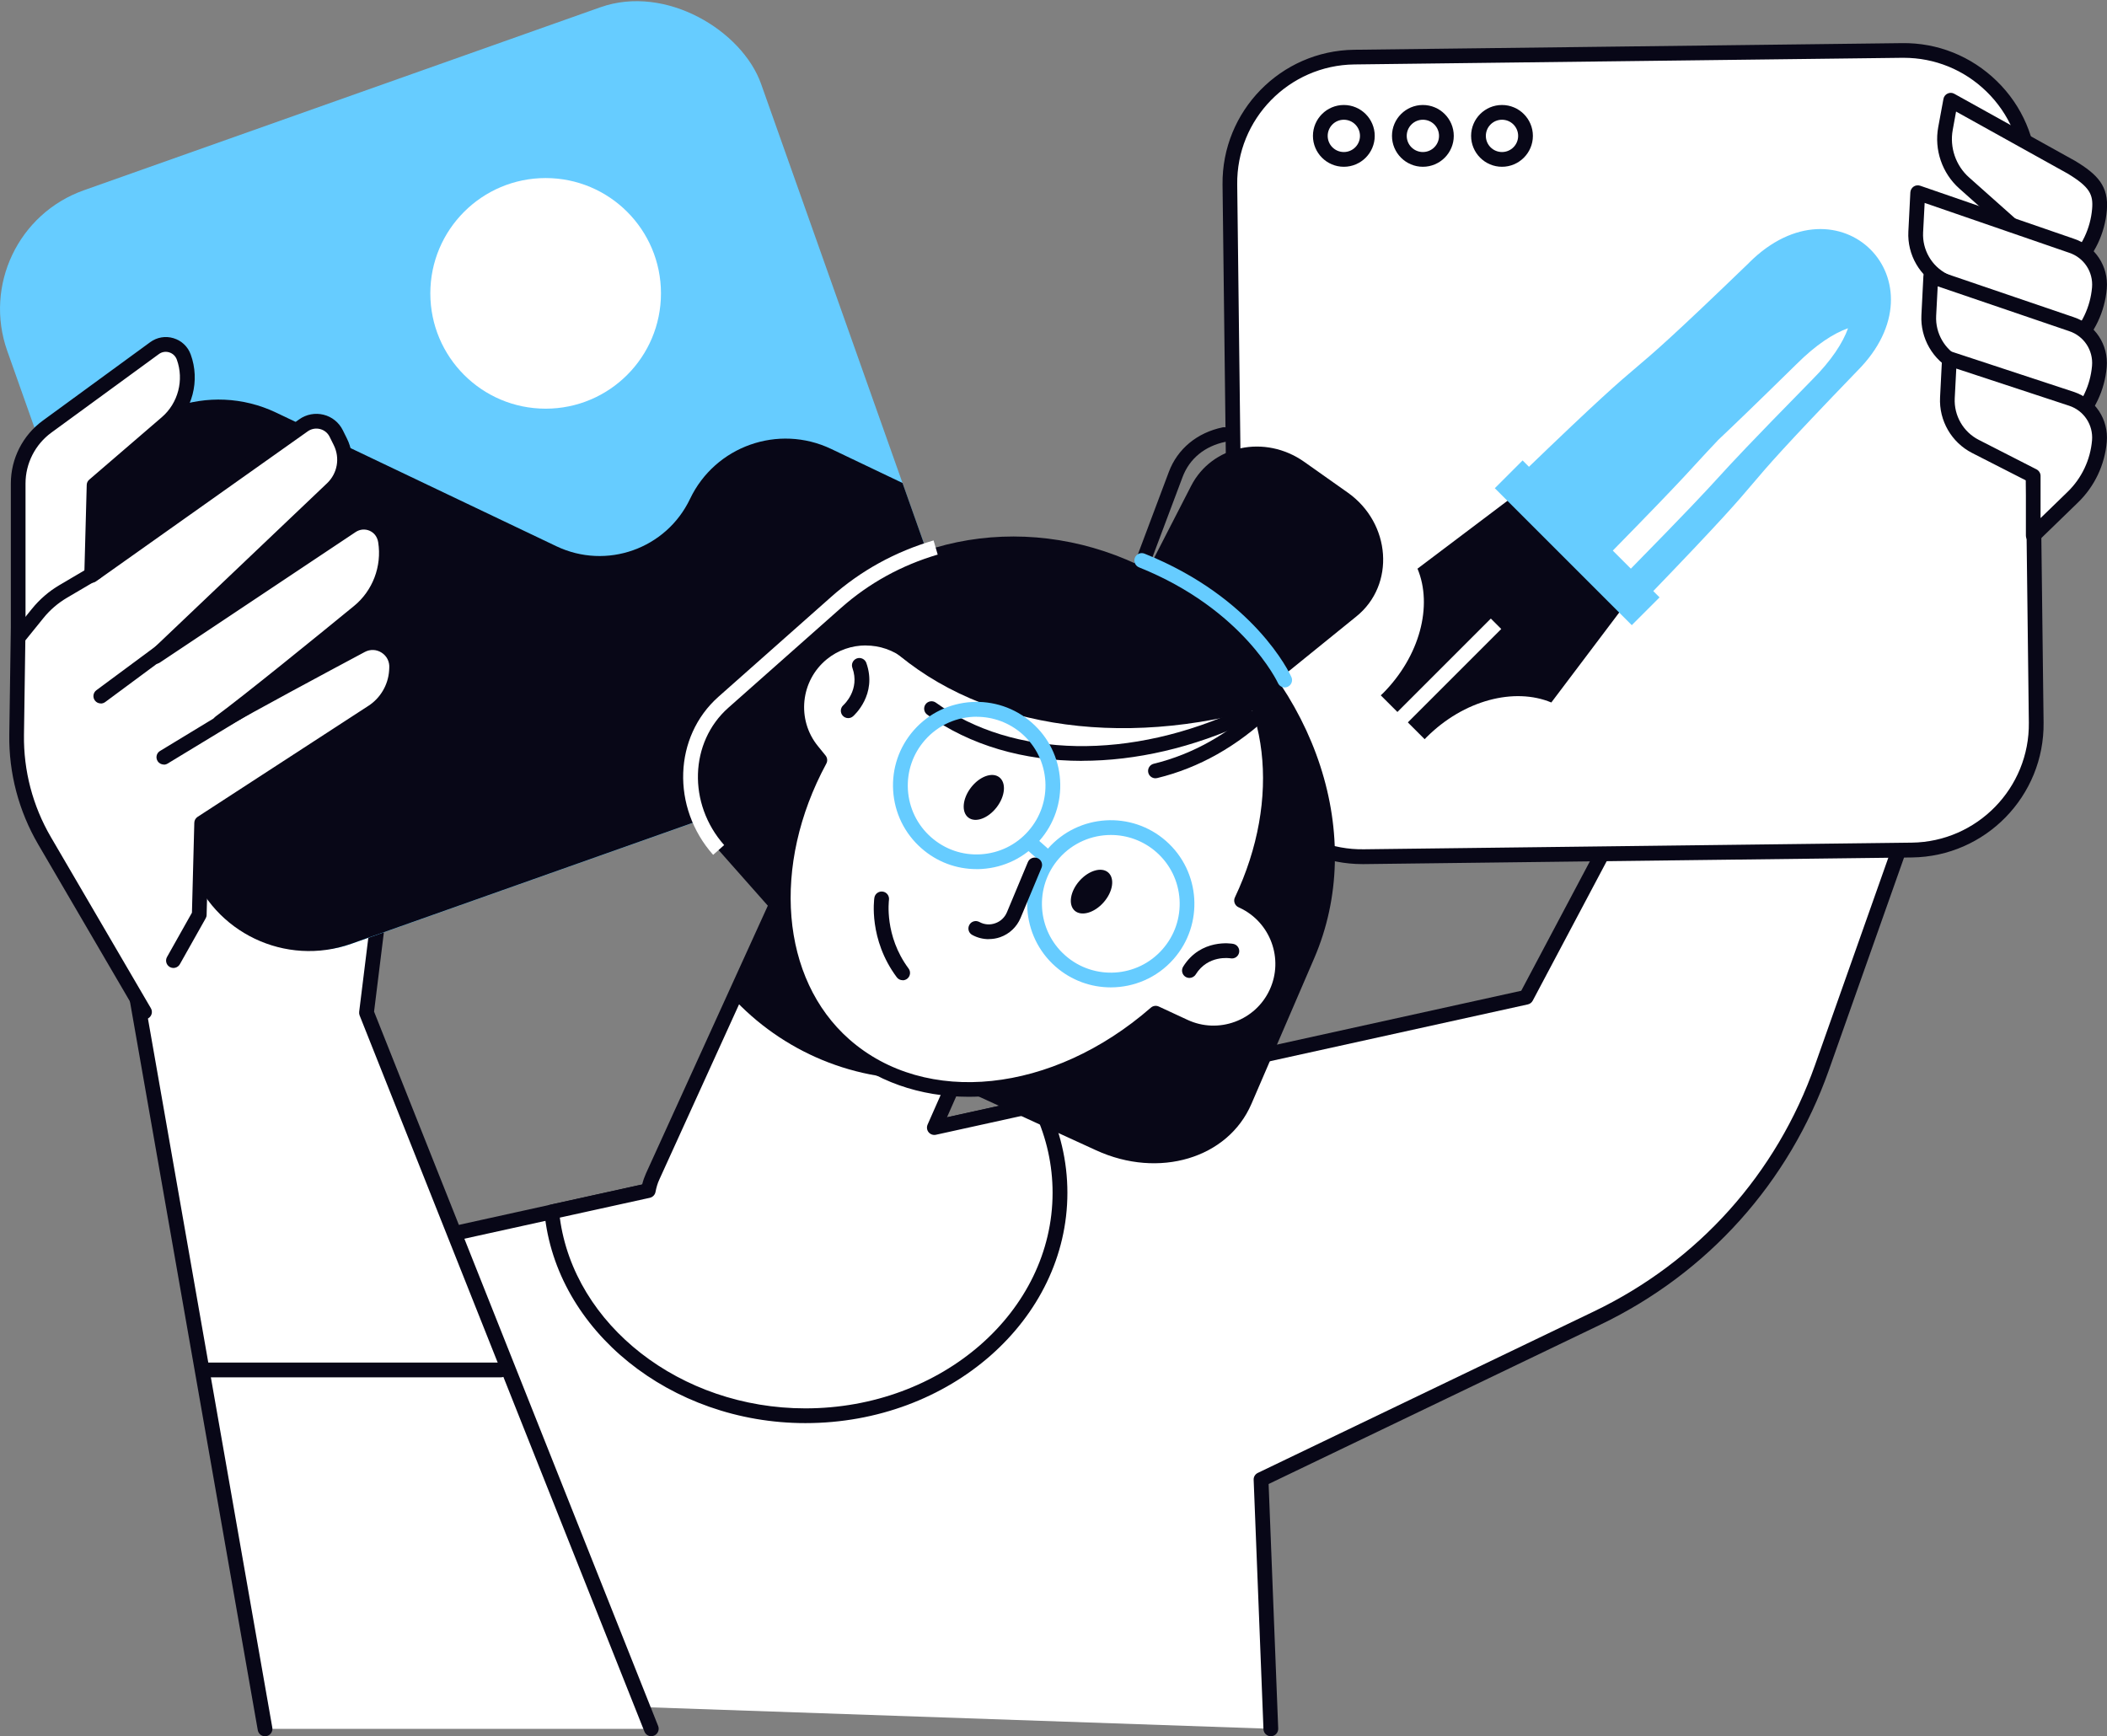 <?xml version="1.0" encoding="UTF-8"?>
<svg id="Capa_2" data-name="Capa 2" xmlns="http://www.w3.org/2000/svg" viewBox="0 0 285.75 235.49">
  <rect x="0" y="0" width="285.75" height="235.49" fill="#808080" stroke="none"/>
  <defs>
    <style>
      .cls-1 {
        fill: #fff;
      }

      .cls-2 {
        fill: #6cf;
      }

      .cls-3 {
        fill: #080717;
      }
    </style>
  </defs>
  <g id="_Layer_" data-name="&amp;lt;Layer&amp;gt;">
    <g>
      <g>
        <path class="cls-1" d="M56.63,230.49l-4.66-61.08,155-34.16,30.55-57.63,28.6,13.3-19.04,53.86c-5.27,14.91-16.23,27.13-30.49,33.98l-45.58,21.9,1.33,33.82-115.72-4Z"/>
        <path class="cls-3" d="M172.35,235.49c-.53,0-.98-.42-1-.96l-1.33-33.82c-.02-.4.21-.77.57-.94l45.58-21.9c14.12-6.78,24.76-18.65,29.98-33.41l18.74-53.01-26.91-12.52-30.11,56.79c-.14.26-.38.45-.67.51l-154.16,33.97,4.59,60.22c.04.55-.37,1.03-.92,1.07-.55.04-1.03-.37-1.07-.92l-4.66-61.08c-.04-.5.3-.95.78-1.05l154.55-34.06,30.34-57.22c.25-.47.82-.66,1.31-.44l28.6,13.3c.47.22.69.75.52,1.24l-19.04,53.86c-5.4,15.27-16.41,27.54-31,34.55l-44.99,21.61,1.3,33.17c.02.55-.41,1.02-.96,1.04-.01,0-.03,0-.04,0Z"/>
      </g>
      <g>
        <polygon class="cls-1" points="88.33 234.49 49.7 137.35 52.4 115.52 15.08 115.52 35.94 234.49 88.33 234.49"/>
        <path class="cls-3" d="M88.33,235.49c-.4,0-.77-.24-.93-.63l-38.63-97.14c-.06-.16-.08-.33-.06-.49l2.56-20.71H16.27l20.66,117.8c.1.54-.27,1.06-.81,1.16-.55.1-1.06-.27-1.16-.81L14.09,115.69c-.05-.29.03-.59.22-.82.19-.23.47-.36.77-.36h37.33c.29,0,.56.12.75.34.19.21.28.5.24.78l-2.67,21.58,38.53,96.9c.2.51-.05,1.09-.56,1.3-.12.05-.25.07-.37.07Z"/>
      </g>
      <g>
        <rect class="cls-2" x="10.28" y="10.28" width="108.46" height="108.46" rx="17.08" ry="17.08" transform="translate(-17.84 25.25) rotate(-19.51)"/>
        <circle class="cls-1" cx="74" cy="39.79" r="15.64"/>
        <path class="cls-3" d="M128.03,81.41l-5.63-15.9-9.68-4.62c-7.16-3.41-15.73-.38-19.14,6.78h0c-3.23,6.78-11.34,9.65-18.12,6.42l-38.02-18.13c-9.03-4.3-19.84-.47-24.14,8.55l-3.62,7.59,16.13,45.51c3.15,8.89,12.92,13.55,21.81,10.4l70.03-24.81c8.89-3.15,13.55-12.92,10.4-21.81Z"/>
      </g>
      <g>
        <g>
          <rect class="cls-1" x="167.24" y="7.29" width="108.46" height="108.46" rx="17.08" ry="17.08" transform="translate(-.73 2.69) rotate(-.7)"/>
          <path class="cls-3" d="M184.77,117.2c-4.75,0-9.22-1.82-12.62-5.14-3.46-3.37-5.39-7.89-5.45-12.72l-.9-74.29c-.12-9.97,7.89-18.18,17.86-18.3l74.29-.9c4.82-.07,9.39,1.77,12.85,5.14,3.46,3.37,5.39,7.89,5.45,12.72l.9,74.29c.12,9.97-7.89,18.18-17.86,18.3l-74.29.9c-.08,0-.15,0-.23,0ZM259.27,115.29h0,0ZM258.17,7.84c-.07,0-.13,0-.2,0l-74.29.9c-8.87.11-16,7.41-15.89,16.28l.9,74.29c.05,4.3,1.77,8.31,4.85,11.31,3.07,3,7.15,4.64,11.43,4.57l74.29-.9c8.87-.11,16-7.41,15.89-16.28l-.9-74.29c-.05-4.3-1.77-8.31-4.85-11.31-3.03-2.95-7.01-4.57-11.23-4.57Z"/>
        </g>
        <g>
          <path class="cls-3" d="M203.7,22.62c-2.31,0-4.19-1.88-4.19-4.19s1.88-4.19,4.19-4.19,4.19,1.88,4.19,4.19-1.88,4.19-4.19,4.19ZM203.7,16.24c-1.21,0-2.19.98-2.19,2.19s.98,2.19,2.19,2.19,2.19-.98,2.19-2.19-.98-2.19-2.19-2.19Z"/>
          <path class="cls-3" d="M192.97,22.62c-2.31,0-4.19-1.88-4.19-4.19s1.88-4.19,4.19-4.19,4.19,1.88,4.19,4.19-1.88,4.19-4.19,4.19ZM192.97,16.24c-1.21,0-2.19.98-2.19,2.19s.98,2.19,2.19,2.19,2.19-.98,2.19-2.19-.98-2.19-2.19-2.19Z"/>
          <path class="cls-3" d="M182.25,22.62c-2.31,0-4.19-1.88-4.19-4.19s1.88-4.19,4.19-4.19,4.19,1.88,4.19,4.19-1.88,4.19-4.19,4.19ZM182.25,16.24c-1.21,0-2.19.98-2.19,2.19s.98,2.19,2.19,2.19,2.19-.98,2.19-2.19-.98-2.19-2.19-2.19Z"/>
        </g>
        <g>
          <g>
            <path class="cls-3" d="M187.51,94.07c-.08.08-.17.15-.25.24l5.95,5.95c.08-.08.15-.17.24-.25,5.08-5.08,11.95-6.81,16.94-4.73l11.71-15.52-14.34-14.34-15.52,11.71c2.09,5,.35,11.86-4.72,16.94Z"/>
            <rect class="cls-1" x="187.35" y="90.06" width="18.21" height="2" transform="translate(-6.85 165.57) rotate(-45)"/>
          </g>
          <g>
            <path class="cls-2" d="M237.2,35.64c12.19-12.18,26.86,2.49,14.67,14.68-20.12,20.86-8.2,9.68-28.32,30.54-5.63-5.63-11.26-11.26-16.89-16.88,20.86-20.12,9.68-8.2,30.54-28.33Z"/>
            <path class="cls-1" d="M232.95,59.74c1.89-1.78,4.81-4.58,10.69-10.35,2.62-2.62,5.01-4.17,6.99-4.87-.7,1.97-2.25,4.37-4.87,6.99-17.77,18.12-7.48,8.18-25.25,26.3-.81-.81-1.63-1.63-2.45-2.45,11.94-12.18,10.59-11.08,14.9-15.62Z"/>
            <rect class="cls-2" x="211.24" y="60.48" width="5.33" height="26.27" transform="translate(10.59 172.82) rotate(-45)"/>
          </g>
        </g>
      </g>
      <g>
        <path class="cls-1" d="M23.52,130.26l3.5-6.22.33-12.44,23.17-15.06c1.89-1.23,3.1-3.28,3.25-5.54l.02-.37c.17-2.56-2.52-4.32-4.78-3.11-5.89,3.15-15.21,8.15-19.16,10.44,3.94-2.91,13.2-10.44,18.81-15.02,2.83-2.32,4.2-5.94,3.64-9.56v-.07c-.35-2.14-2.78-3.21-4.58-2.01l-26.58,17.72,23.93-22.76c1.73-1.64,2.18-4.22,1.11-6.35l-.56-1.13c-.82-1.65-2.92-2.17-4.43-1.11l-28.73,20.36.33-12.24,9.83-8.46c2.55-2.2,3.48-5.75,2.32-8.91h0c-.59-1.63-2.57-2.23-3.96-1.22l-14.58,10.65c-2.46,1.8-3.91,4.66-3.91,7.7v19.54l-.21,14.55c-.07,5.04,1.23,10.01,3.77,14.36l13.57,23.23,3.92-6.98Z"/>
        <path class="cls-3" d="M19.6,138.24c-.34,0-.68-.18-.86-.5l-13.57-23.23c-2.63-4.51-3.99-9.66-3.91-14.88l.21-14.54v-19.52c0-3.35,1.61-6.53,4.32-8.51l14.58-10.65c.92-.67,2.07-.87,3.16-.54,1.09.33,1.94,1.13,2.33,2.2,1.3,3.55.25,7.57-2.6,10.03l-9.49,8.17-.27,9.8,27.09-19.2c.96-.68,2.16-.9,3.29-.62,1.14.28,2.09,1.05,2.61,2.1l.56,1.13c1.27,2.54.74,5.57-1.32,7.53l-15.54,14.78,16.95-11.3c1.13-.75,2.55-.88,3.79-.33,1.24.55,2.11,1.67,2.32,3.02.63,4.02-.9,8.04-3.98,10.56-2.47,2.02-5.86,4.78-9.17,7.45,3.07-1.66,6.13-3.3,8.43-4.52,1.38-.74,2.99-.67,4.3.18,1.32.86,2.05,2.31,1.95,3.89l-.02.37c-.17,2.55-1.55,4.91-3.7,6.31l-22.73,14.77-.31,11.91c0,.16-.05.32-.13.46l-3.5,6.22c-.27.48-.88.65-1.36.38-.48-.27-.65-.88-.38-1.36l3.38-6.01.32-12.19c0-.33.18-.63.45-.81l23.17-15.06c1.62-1.05,2.67-2.84,2.8-4.77l.02-.37c.06-.84-.33-1.62-1.04-2.07-.7-.45-1.55-.48-2.28-.09-5.43,2.9-15.12,8.1-19.13,10.42-.46.27-1.05.13-1.34-.32-.29-.44-.18-1.04.24-1.35,3.98-2.94,13.47-10.65,18.77-14.99,2.53-2.07,3.79-5.38,3.28-8.63-.12-.75-.54-1.29-1.16-1.57-.62-.27-1.31-.21-1.88.16l-26.58,17.72c-.43.29-1.01.2-1.34-.21-.32-.41-.28-.99.09-1.35l23.93-22.76c1.42-1.35,1.78-3.43.91-5.18l-.56-1.13c-.26-.53-.74-.91-1.31-1.05-.57-.14-1.17-.03-1.65.31l-28.73,20.36c-.31.22-.72.24-1.05.07-.33-.18-.54-.53-.53-.91l.33-12.24c0-.28.13-.55.35-.73l9.83-8.46c2.22-1.91,3.04-5.05,2.04-7.81-.18-.49-.55-.84-1.04-.99-.48-.15-1-.06-1.4.24l-14.58,10.65c-2.19,1.6-3.5,4.18-3.5,6.89v19.54l-.21,14.56c-.07,4.86,1.19,9.65,3.64,13.85l13.57,23.23c.28.48.12,1.09-.36,1.37-.16.09-.33.14-.5.14Z"/>
      </g>
      <path class="cls-3" d="M13.67,95.41c-.31,0-.61-.14-.8-.4-.33-.44-.24-1.07.21-1.4l20.46-15.15c.44-.33,1.07-.24,1.4.21.33.44.24,1.07-.21,1.4l-20.46,15.15c-.18.13-.39.2-.59.2Z"/>
      <path class="cls-3" d="M22.23,103.7c-.34,0-.67-.17-.86-.48-.29-.47-.14-1.09.34-1.37l21.22-12.88c.47-.29,1.09-.14,1.37.34.29.47.14,1.09-.34,1.37l-21.22,12.88c-.16.1-.34.15-.52.15Z"/>
      <path class="cls-3" d="M2.69,87.2c-.22,0-.44-.07-.63-.22-.43-.35-.5-.98-.15-1.41l2.41-2.98c1.05-1.3,2.32-2.4,3.77-3.25l4.42-2.6c.48-.28,1.09-.12,1.37.35.28.48.12,1.09-.35,1.37l-4.42,2.6c-1.24.73-2.33,1.66-3.23,2.78l-2.41,2.98c-.2.24-.49.37-.78.37Z"/>
      <g>
        <g>
          <path class="cls-1" d="M275.75,33.16v8.08l5.37-5.21c2.08-2.01,3.35-4.71,3.6-7.59h0c.22-2.56-.7-3.88-3.8-5.75l-16.38-9.1-.71,3.84c-.5,2.74.46,5.54,2.54,7.39l9.37,8.34Z"/>
          <path class="cls-3" d="M275.75,42.25c-.13,0-.26-.03-.39-.08-.37-.16-.61-.52-.61-.92v-7.64l-9.03-8.04c-2.33-2.07-3.42-5.26-2.86-8.32l.71-3.84c.06-.32.27-.59.56-.72.29-.14.63-.13.91.03l16.38,9.1c3.02,1.82,4.59,3.42,4.31,6.71-.27,3.12-1.65,6.04-3.9,8.22l-5.37,5.21c-.19.18-.44.28-.7.28ZM265.28,15.14l-.45,2.47c-.44,2.38.41,4.86,2.22,6.46l9.37,8.34c.21.19.33.46.33.75v5.72l3.68-3.57c1.9-1.85,3.07-4.32,3.3-6.96.17-1.97-.31-2.99-3.32-4.81l-15.13-8.41Z"/>
        </g>
        <g>
          <path class="cls-1" d="M275.75,43.8v8.08l5.37-5.21c2.08-2.01,3.35-4.71,3.6-7.59h0c.22-2.56-1.35-4.94-3.8-5.75l-20.84-7.19-.27,5.32c-.14,2.76,1.35,5.34,3.81,6.59l12.13,5.74Z"/>
          <path class="cls-3" d="M275.75,52.88c-.13,0-.26-.03-.39-.08-.37-.16-.61-.52-.61-.92v-7.45l-11.56-5.47c-2.83-1.44-4.54-4.4-4.38-7.55l.27-5.32c.02-.31.18-.6.44-.78.26-.18.59-.22.89-.12l20.84,7.19c2.88.95,4.73,3.74,4.47,6.78-.27,3.12-1.65,6.04-3.9,8.22l-5.37,5.21c-.19.18-.44.28-.7.28ZM261.02,27.52l-.21,4c-.12,2.36,1.16,4.58,3.26,5.65l12.1,5.73c.35.17.57.52.57.9v5.72l3.68-3.57c1.9-1.85,3.07-4.32,3.3-6.96.18-2.11-1.1-4.05-3.11-4.71l-19.6-6.76Z"/>
        </g>
        <g>
          <path class="cls-1" d="M275.75,54.44v8.08l5.37-5.21c2.08-2.01,3.35-4.71,3.6-7.59h0c.22-2.56-1.35-4.94-3.8-5.75l-19.07-6.5-.27,5.32c-.14,2.76,1.35,5.34,3.81,6.59l10.36,5.05Z"/>
          <path class="cls-3" d="M275.75,63.52c-.13,0-.26-.03-.39-.08-.37-.16-.61-.52-.61-.92v-7.46l-9.8-4.78c-2.82-1.44-4.53-4.4-4.37-7.54l.27-5.32c.02-.31.18-.6.44-.78.26-.18.59-.22.88-.12l19.07,6.5c2.89.95,4.73,3.74,4.47,6.78-.27,3.12-1.65,6.04-3.9,8.22l-5.37,5.21c-.19.18-.44.28-.7.28ZM262.79,38.84l-.21,4c-.12,2.36,1.16,4.58,3.26,5.65l10.34,5.04c.34.17.56.52.56.9v5.72l3.68-3.57c1.9-1.85,3.07-4.32,3.3-6.96.18-2.11-1.1-4.05-3.11-4.71l-17.83-6.08Z"/>
        </g>
        <g>
          <path class="cls-1" d="M275.75,64.54v8.08l5.37-5.21c2.08-2.01,3.35-4.71,3.6-7.59h0c.22-2.56-1.35-4.94-3.8-5.75l-16.55-5.45-.27,5.32c-.14,2.76,1.35,5.34,3.81,6.59l7.84,4Z"/>
          <path class="cls-3" d="M275.75,73.63c-.13,0-.26-.03-.39-.08-.37-.16-.61-.52-.61-.92v-7.47l-7.29-3.72c-2.8-1.43-4.51-4.39-4.35-7.53l.27-5.32c.02-.31.18-.6.43-.77.26-.18.58-.22.88-.12l16.55,5.45c2.9.95,4.74,3.74,4.48,6.78-.27,3.12-1.65,6.04-3.9,8.22l-5.37,5.21c-.19.18-.44.28-.7.28ZM265.31,49.99l-.21,4.02c-.12,2.36,1.16,4.58,3.26,5.65l7.83,4c.33.17.55.52.55.89v5.72l3.68-3.57c1.9-1.85,3.07-4.32,3.3-6.96.18-2.11-1.1-4.05-3.11-4.71l-15.3-5.04Z"/>
        </g>
      </g>
      <g>
        <g>
          <path class="cls-1" d="M140.93,149.8l-14.22,3.13,12.54-28.41-28.98-12.79-21.77,47.84c-.29.63-.46,1.27-.58,1.9l-13.1,2.89c1.5,15.49,16.32,27.65,34.4,27.65,19.07,0,34.53-13.54,34.53-30.24,0-4.26-1.01-8.31-2.82-11.98Z"/>
          <path class="cls-3" d="M109.23,193.02c-18.29,0-33.84-12.54-35.39-28.55-.05-.5.29-.96.78-1.07l12.47-2.75c.13-.52.3-1.01.51-1.48l21.77-47.84c.23-.5.81-.72,1.31-.5l28.98,12.79c.24.11.43.31.53.55.1.25.09.52-.02.77l-11.74,26.6,12.29-2.71c.45-.1.91.12,1.11.53,1.94,3.93,2.93,8.11,2.93,12.42,0,17.22-15.94,31.24-35.53,31.24ZM75.92,165.15c1.93,14.58,16.36,25.87,33.3,25.87,18.49,0,33.53-13.12,33.53-29.24,0-3.74-.8-7.38-2.38-10.83l-13.44,2.96c-.37.08-.75-.05-.99-.34-.24-.29-.29-.69-.14-1.04l12.13-27.49-27.16-11.98-21.36,46.94c-.23.5-.39,1.04-.51,1.66-.07.4-.38.71-.77.8l-12.22,2.69Z"/>
        </g>
        <path class="cls-3" d="M127.79,146.23l10.11-22.9-27.24-12.02-10.82,24.51c7.04,7.29,17.18,11.39,27.95,10.41Z"/>
        <path class="cls-3" d="M166.35,84.21l-6.33-4.34c-14.76-10.12-33.99-9.36-46.64,1.85l-15.28,13.54c-5.71,5.06-6,13.98-.65,20.03l20.54,23.21,48.36-54.29Z"/>
        <path class="cls-3" d="M155.18,75.29l7.06,5.4c16.46,12.58,23.05,32.88,16,49.26l-8.52,19.77c-3.18,7.39-12.56,10.2-21.06,6.3l-32.61-14.94,39.14-65.79Z"/>
        <path class="cls-3" d="M152.43,84.04c-.12,0-.24-.02-.35-.06-.52-.19-.78-.77-.58-1.29l7.02-18.69c1.17-3.12,3.83-5.32,7.3-6.04.54-.11,1.07.24,1.18.78.11.54-.24,1.07-.78,1.18-2.83.58-4.9,2.28-5.84,4.78l-7.02,18.69c-.15.4-.53.65-.94.65Z"/>
        <path class="cls-3" d="M152.52,83.46l9.02-17.56c2.82-5.5,10.01-7.02,15.34-3.26l5.9,4.17c5.88,4.16,6.47,12.51,1.18,16.79l-17.34,14.05-14.1-14.21Z"/>
        <g>
          <path class="cls-1" d="M173.11,134.65c2.18-4.7.13-10.28-4.57-12.45l-.15-.07c6.36-13.43,5.05-28.17-4.4-36.51-10.45-9.22-27.43-7.58-40.67,2.99-3.38-2.73-8.31-2.82-11.81.03h0c-4.02,3.27-4.62,9.18-1.35,13.2l1.03,1.26c-7.54,13.97-6.61,29.83,3.33,38.6,10.87,9.59,28.79,7.43,42.23-4.29l3.9,1.81c4.7,2.18,10.28.13,12.45-4.57Z"/>
          <path class="cls-3" d="M131.36,148.76c-6.56,0-12.7-2.07-17.5-6.31-9.85-8.69-11.41-24.75-3.86-39.23l-.61-.75c-3.61-4.44-2.94-10.99,1.5-14.6,3.57-2.91,8.67-3.08,12.42-.51,13.89-10.74,30.81-11.78,41.35-2.48,9.29,8.2,11.27,22.89,5.05,36.8,4.66,2.63,6.6,8.46,4.31,13.4h0c-1.17,2.52-3.24,4.43-5.84,5.38-2.6.95-5.42.84-7.94-.33l-3.32-1.54c-7.91,6.72-17.08,10.17-25.56,10.17ZM117.43,87.54c-1.88,0-3.76.62-5.29,1.87-3.58,2.92-4.13,8.21-1.21,11.79l1.03,1.27c.25.31.3.75.1,1.11-7.46,13.81-6.18,29.18,3.11,37.38,10.37,9.15,27.58,7.34,40.91-4.29.3-.26.72-.32,1.08-.15l3.9,1.81c2.03.94,4.31,1.03,6.41.26,2.1-.77,3.78-2.31,4.72-4.34h0c1.94-4.19.11-9.18-4.08-11.13l-.15-.07c-.24-.11-.43-.32-.52-.57-.09-.25-.08-.53.04-.77,6.33-13.36,4.66-27.55-4.16-35.33-9.8-8.64-26.37-7.38-39.39,3.02-.37.29-.89.29-1.25,0-1.52-1.23-3.39-1.85-5.26-1.85ZM173.11,134.65h0,0Z"/>
        </g>
        <path class="cls-3" d="M172.21,95.74c-1.25-4.63-3.63-8.72-7.19-11.86-10.76-9.49-28.71-7.27-42.97,4.32-.74-.59-1.56-1.05-2.42-1.39,12.09,11.8,32.17,15.04,52.59,8.93Z"/>
        <path class="cls-3" d="M146.76,103.2c-7.92,0-15.22-2.1-21.01-6.27-.45-.32-.55-.95-.23-1.4.32-.45.95-.55,1.4-.23,10.52,7.59,26.47,7.87,41.63.75.5-.23,1.1-.02,1.33.48.23.5.02,1.1-.48,1.33-7.58,3.56-15.37,5.33-22.64,5.33Z"/>
        <path class="cls-3" d="M156.7,105.56c-.45,0-.86-.31-.97-.76-.13-.54.2-1.08.74-1.21,5.31-1.29,10.24-4.07,14.64-8.28.4-.38,1.03-.37,1.41.03.38.4.37,1.03-.03,1.41-4.66,4.46-9.89,7.41-15.55,8.78-.08.02-.16.03-.24.03Z"/>
        <path class="cls-3" d="M161.31,132.64c-.18,0-.36-.05-.53-.15-.47-.29-.61-.91-.32-1.38,2.4-3.85,6.61-3.13,6.79-3.09.54.1.9.62.8,1.16-.1.54-.61.9-1.16.8-.14-.02-3.07-.48-4.73,2.19-.19.3-.52.47-.85.47Z"/>
        <path class="cls-3" d="M115.03,97.4c-.28,0-.56-.12-.75-.34-.36-.42-.32-1.04.09-1.41.11-.1,2.29-2.1,1.23-5.07-.19-.52.09-1.09.61-1.28.52-.18,1.09.09,1.28.61,1.52,4.28-1.66,7.12-1.8,7.24-.19.17-.42.25-.66.25Z"/>
        <path class="cls-2" d="M132.44,117.88c-2.76,0-5.4-.99-7.49-2.84-2.27-2-3.63-4.77-3.82-7.8-.19-3.02.81-5.94,2.81-8.21,4.14-4.69,11.32-5.14,16.01-1,2.27,2,3.63,4.77,3.82,7.8.19,3.02-.81,5.94-2.81,8.21h0c-2,2.27-4.77,3.63-7.8,3.82-.24.02-.48.02-.72.02ZM132.46,97.21c-2.59,0-5.17,1.07-7.01,3.16-1.65,1.87-2.47,4.27-2.32,6.76.16,2.49,1.27,4.77,3.14,6.42,1.87,1.65,4.27,2.48,6.76,2.32,2.49-.16,4.77-1.27,6.42-3.14h0c1.65-1.87,2.47-4.27,2.32-6.76-.16-2.49-1.27-4.77-3.14-6.42-1.77-1.56-3.98-2.33-6.17-2.33Z"/>
        <path class="cls-2" d="M150.64,133.92c-2.67,0-5.34-.93-7.5-2.83-4.69-4.14-5.14-11.32-1-16.01,4.14-4.69,11.32-5.14,16.01-1,4.69,4.14,5.14,11.32,1,16.01h0c-2.24,2.54-5.37,3.83-8.51,3.83ZM150.65,113.25c-2.59,0-5.17,1.07-7.01,3.16-3.41,3.86-3.04,9.78.83,13.18,3.86,3.41,9.78,3.04,13.18-.83h0c1.65-1.87,2.47-4.27,2.32-6.76-.16-2.49-1.27-4.77-3.14-6.42-1.77-1.56-3.98-2.33-6.17-2.33Z"/>
        <path class="cls-2" d="M141.62,116.99c-.23,0-.47-.08-.66-.25l-1.58-1.4c-.41-.37-.45-1-.09-1.41.37-.41,1-.45,1.41-.09l1.58,1.4c.41.37.45,1,.09,1.41-.2.22-.47.34-.75.34Z"/>
        <path class="cls-3" d="M131.68,106.82c-1.16,1.51-1.32,3.33-.35,4.07.96.74,2.68.11,3.84-1.4,1.16-1.51,1.32-3.33.35-4.07-.96-.74-2.68-.11-3.84,1.4Z"/>
        <path class="cls-3" d="M146.39,119.48c-1.26,1.43-1.54,3.23-.64,4.04.91.8,2.67.29,3.92-1.13,1.26-1.43,1.54-3.23.64-4.04s-2.67-.29-3.92,1.13Z"/>
        <path class="cls-3" d="M122.42,132.95c-.31,0-.61-.14-.8-.4-3.84-5.15-3.07-10.56-3.04-10.78.08-.55.6-.92,1.14-.84.55.08.92.59.84,1.14,0,.06-.66,4.83,2.66,9.29.33.44.24,1.07-.2,1.4-.18.13-.39.2-.6.2Z"/>
        <path class="cls-3" d="M134.09,127.38c-.77,0-1.54-.19-2.23-.57-.49-.26-.67-.87-.4-1.36.26-.49.87-.66,1.36-.4.67.37,1.44.43,2.16.17.72-.25,1.28-.78,1.58-1.49l2.84-6.8c.21-.51.8-.75,1.31-.54.51.21.75.8.54,1.31l-2.84,6.8c-.51,1.22-1.51,2.17-2.76,2.61-.5.18-1.03.26-1.55.26Z"/>
        <path class="cls-2" d="M174.23,93.24c-.38,0-.74-.22-.91-.59-.05-.1-4.7-10.03-18.85-15.7-.51-.21-.76-.79-.56-1.3.21-.51.78-.76,1.3-.56,14.94,5.99,19.74,16.3,19.93,16.74.23.5,0,1.09-.5,1.32-.13.06-.27.09-.41.09Z"/>
        <path class="cls-1" d="M96.71,115.94c-5.69-6.43-5.36-16.04.73-21.44l15.28-13.54c4.01-3.56,8.68-6.13,13.89-7.66l.56,1.92c-4.92,1.45-9.33,3.88-13.12,7.24l-15.28,13.54c-5.26,4.67-5.52,13.02-.56,18.62l-1.5,1.33Z"/>
      </g>
      <path class="cls-3" d="M67.94,186.81H28.03c-.55,0-1-.45-1-1s.45-1,1-1h39.91c.55,0,1,.45,1,1s-.45,1-1,1Z"/>
    </g>
  </g>
</svg>
